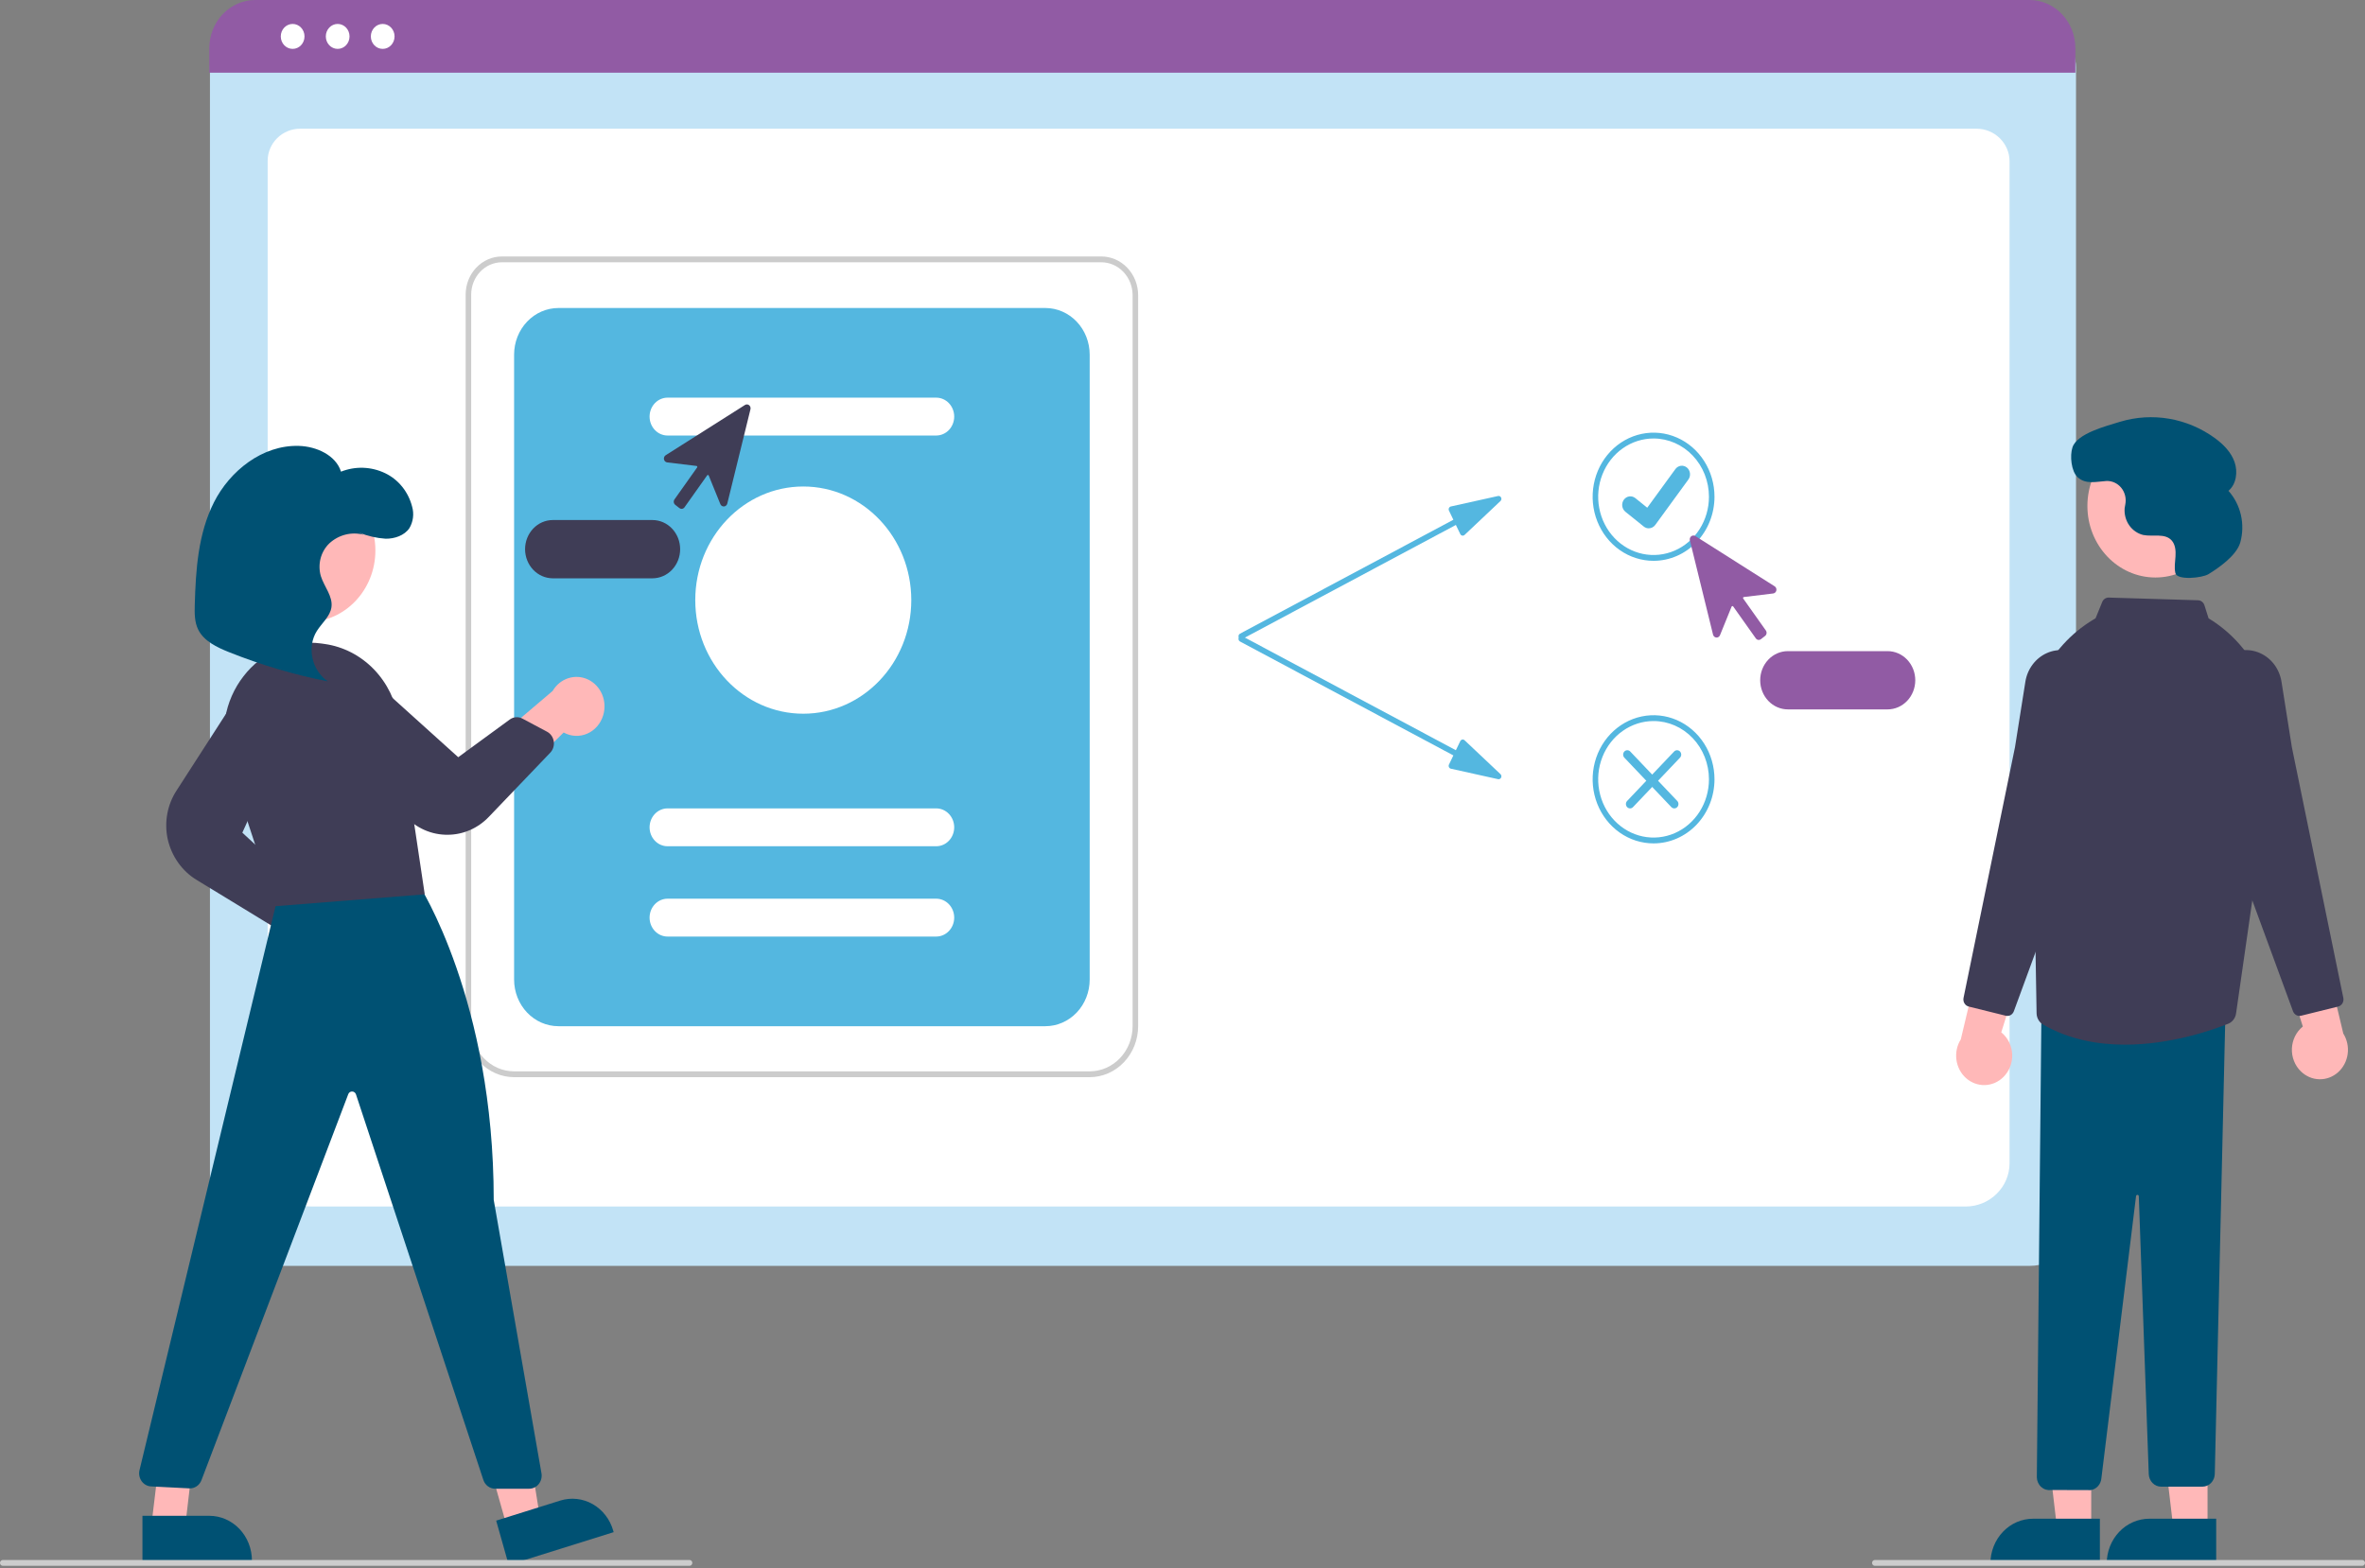<svg width="300" height="199" viewBox="0 0 300 199" fill="none" xmlns="http://www.w3.org/2000/svg">
<rect x="0" y="0" width="300" height="199" fill="#808080" stroke="none"/>
<g clip-path="url(#clip0_104_58)">
<path d="M257.547 160.62H32.428C30.891 160.618 29.418 159.975 28.331 158.832C27.244 157.688 26.633 156.138 26.631 154.521V8.462C26.633 7.278 27.08 6.142 27.877 5.304C28.673 4.467 29.752 3.995 30.878 3.994H259.023C260.168 3.995 261.266 4.475 262.076 5.327C262.886 6.179 263.342 7.334 263.343 8.539V154.521C263.341 156.138 262.73 157.688 261.643 158.832C260.557 159.975 259.083 160.618 257.547 160.62Z" fill="#C2E3F6"/>
<path d="M249.334 153.092H39.529C36.454 153.092 33.952 150.626 33.952 147.596V20.406C33.952 18.159 35.806 16.33 38.085 16.33H250.71C253.027 16.33 254.912 18.189 254.912 20.473V147.596C254.912 150.626 252.41 153.092 249.334 153.092Z" fill="white"/>
<path d="M263.262 9.222H26.55V6.117C26.552 4.495 27.166 2.94 28.257 1.793C29.347 0.646 30.826 0.001 32.367 0H257.445C258.987 0.001 260.465 0.646 261.556 1.793C262.646 2.94 263.26 4.495 263.262 6.117V9.222Z" fill="#915BA4"/>
<path d="M37.122 6.204C37.953 6.204 38.627 5.495 38.627 4.62C38.627 3.746 37.953 3.037 37.122 3.037C36.291 3.037 35.617 3.746 35.617 4.62C35.617 5.495 36.291 6.204 37.122 6.204Z" fill="white"/>
<path d="M42.834 6.204C43.665 6.204 44.338 5.495 44.338 4.62C44.338 3.746 43.665 3.037 42.834 3.037C42.003 3.037 41.329 3.746 41.329 4.62C41.329 5.495 42.003 6.204 42.834 6.204Z" fill="white"/>
<path d="M48.545 6.204C49.376 6.204 50.05 5.495 50.05 4.62C50.05 3.746 49.376 3.037 48.545 3.037C47.714 3.037 47.041 3.746 47.041 4.62C47.041 5.495 47.714 6.204 48.545 6.204Z" fill="white"/>
<path d="M138.226 136.681H65.214C63.585 136.679 62.022 135.997 60.87 134.784C59.717 133.572 59.069 131.927 59.067 130.212V37.38C59.068 36.097 59.553 34.867 60.415 33.961C61.277 33.053 62.446 32.543 63.664 32.542H139.702C140.94 32.543 142.128 33.062 143.003 33.983C143.879 34.904 144.372 36.154 144.373 37.457V130.212C144.371 131.927 143.723 133.572 142.571 134.784C141.418 135.997 139.855 136.679 138.226 136.681ZM63.664 33.281C62.632 33.282 61.642 33.715 60.912 34.483C60.181 35.251 59.771 36.293 59.77 37.38V130.212C59.771 131.731 60.345 133.188 61.366 134.262C62.387 135.336 63.771 135.94 65.214 135.942H138.226C139.669 135.94 141.053 135.336 142.074 134.262C143.095 133.188 143.669 131.731 143.671 130.212V37.457C143.669 36.35 143.251 35.288 142.507 34.506C141.763 33.723 140.754 33.282 139.702 33.281H63.664Z" fill="#CCCCCC"/>
<path d="M70.835 130.212H132.605C134.096 130.212 135.525 129.589 136.579 128.48C137.633 127.371 138.226 125.867 138.226 124.298V44.996C138.226 43.428 137.633 41.923 136.579 40.814C135.525 39.705 134.096 39.082 132.605 39.082H70.835C69.344 39.082 67.915 39.705 66.861 40.814C65.807 41.923 65.214 43.428 65.214 44.996V124.298C65.214 125.867 65.807 127.371 66.861 128.48C67.915 129.589 69.344 130.212 70.835 130.212Z" fill="#54B7E0"/>
<path d="M118.757 55.262H84.683C84.077 55.262 83.496 55.009 83.068 54.559C82.64 54.108 82.399 53.497 82.399 52.86C82.399 52.222 82.64 51.611 83.068 51.161C83.496 50.71 84.077 50.457 84.683 50.457H118.757C119.363 50.457 119.944 50.71 120.372 51.161C120.8 51.611 121.041 52.222 121.041 52.86C121.041 53.497 120.8 54.108 120.372 54.559C119.944 55.009 119.363 55.262 118.757 55.262Z" fill="white"/>
<path d="M118.757 107.379H84.683C84.077 107.379 83.496 107.126 83.068 106.676C82.64 106.225 82.399 105.614 82.399 104.977C82.399 104.34 82.64 103.728 83.068 103.278C83.496 102.827 84.077 102.574 84.683 102.574H118.757C119.363 102.574 119.944 102.827 120.372 103.278C120.8 103.728 121.041 104.34 121.041 104.977C121.041 105.614 120.8 106.225 120.372 106.676C119.944 107.126 119.363 107.379 118.757 107.379Z" fill="white"/>
<path d="M118.757 118.838H84.683C84.077 118.838 83.496 118.585 83.068 118.134C82.64 117.683 82.399 117.072 82.399 116.435C82.399 115.798 82.64 115.187 83.068 114.736C83.496 114.286 84.077 114.033 84.683 114.033H118.757C119.363 114.033 119.944 114.286 120.372 114.736C120.8 115.187 121.041 115.798 121.041 116.435C121.041 117.072 120.8 117.683 120.372 118.134C119.944 118.585 119.363 118.838 118.757 118.838Z" fill="white"/>
<path d="M101.896 90.561C109.462 90.561 115.596 84.107 115.596 76.146C115.596 68.185 109.462 61.731 101.896 61.731C94.329 61.731 88.195 68.185 88.195 76.146C88.195 84.107 94.329 90.561 101.896 90.561Z" fill="white"/>
<path d="M190.028 62.937L184.043 64.265C183.991 64.277 183.941 64.301 183.899 64.336C183.857 64.371 183.822 64.416 183.799 64.467C183.776 64.518 183.764 64.574 183.765 64.631C183.765 64.688 183.778 64.743 183.803 64.794L184.36 65.95L157.296 80.405C157.254 80.427 157.218 80.457 157.188 80.494C157.158 80.531 157.135 80.573 157.121 80.62C157.106 80.666 157.101 80.714 157.104 80.763C157.108 80.811 157.12 80.858 157.141 80.902C157.162 80.945 157.191 80.984 157.226 81.015C157.261 81.047 157.302 81.071 157.346 81.086C157.389 81.101 157.436 81.107 157.482 81.103C157.528 81.099 157.572 81.086 157.614 81.064L184.678 66.609L185.236 67.765C185.26 67.816 185.295 67.859 185.339 67.894C185.382 67.927 185.432 67.951 185.485 67.961C185.538 67.971 185.592 67.969 185.644 67.954C185.696 67.938 185.744 67.911 185.784 67.873L190.335 63.573C190.393 63.519 190.432 63.446 190.446 63.366C190.46 63.286 190.449 63.204 190.414 63.131C190.379 63.059 190.322 63 190.253 62.965C190.183 62.93 190.104 62.92 190.028 62.937Z" fill="#54B7E0"/>
<path d="M190.028 98.867L184.043 97.538C183.991 97.527 183.941 97.502 183.899 97.467C183.857 97.432 183.822 97.388 183.799 97.336C183.776 97.285 183.764 97.229 183.765 97.172C183.765 97.116 183.778 97.06 183.803 97.01L184.36 95.853L157.296 81.398C157.254 81.376 157.218 81.346 157.188 81.309C157.158 81.272 157.135 81.23 157.121 81.184C157.106 81.138 157.101 81.089 157.104 81.04C157.108 80.992 157.12 80.945 157.141 80.902C157.162 80.858 157.191 80.82 157.226 80.788C157.261 80.757 157.302 80.733 157.346 80.718C157.389 80.703 157.436 80.697 157.482 80.7C157.528 80.704 157.572 80.717 157.614 80.739L184.678 95.194L185.236 94.038C185.26 93.988 185.295 93.944 185.339 93.91C185.382 93.876 185.432 93.853 185.485 93.842C185.538 93.832 185.592 93.834 185.644 93.85C185.696 93.865 185.744 93.893 185.784 93.931L190.335 98.23C190.393 98.284 190.432 98.357 190.446 98.437C190.46 98.517 190.449 98.6 190.414 98.672C190.379 98.745 190.322 98.803 190.252 98.838C190.183 98.874 190.104 98.883 190.028 98.867Z" fill="#54B7E0"/>
<path d="M209.755 71.162C208.226 71.162 206.732 70.685 205.461 69.792C204.19 68.898 203.2 67.628 202.615 66.142C202.03 64.657 201.877 63.022 202.175 61.444C202.473 59.867 203.209 58.418 204.29 57.281C205.371 56.143 206.748 55.369 208.247 55.055C209.746 54.741 211.3 54.902 212.712 55.518C214.125 56.133 215.332 57.175 216.181 58.513C217.03 59.85 217.483 61.422 217.483 63.031C217.481 65.186 216.666 67.253 215.217 68.778C213.768 70.302 211.804 71.16 209.755 71.162ZM209.755 55.638C208.365 55.638 207.007 56.072 205.852 56.884C204.696 57.696 203.796 58.851 203.264 60.202C202.732 61.552 202.593 63.039 202.864 64.473C203.135 65.907 203.804 67.224 204.787 68.258C205.77 69.292 207.021 69.996 208.384 70.281C209.747 70.566 211.16 70.42 212.444 69.86C213.727 69.301 214.825 68.353 215.597 67.138C216.369 65.922 216.781 64.493 216.781 63.031C216.779 61.071 216.038 59.192 214.721 57.806C213.403 56.42 211.618 55.64 209.755 55.638Z" fill="#54B7E0"/>
<path d="M209.755 107.016C208.226 107.016 206.732 106.539 205.461 105.646C204.19 104.752 203.2 103.482 202.615 101.996C202.03 100.51 201.877 98.875 202.175 97.298C202.473 95.72 203.209 94.271 204.29 93.134C205.371 91.997 206.748 91.222 208.247 90.909C209.746 90.595 211.3 90.756 212.712 91.371C214.125 91.987 215.332 93.029 216.181 94.366C217.03 95.704 217.483 97.276 217.483 98.884C217.481 101.04 216.666 103.107 215.217 104.632C213.768 106.156 211.804 107.014 209.755 107.016ZM209.755 91.492C208.365 91.492 207.007 91.925 205.852 92.738C204.696 93.55 203.796 94.704 203.264 96.055C202.732 97.406 202.593 98.892 202.864 100.326C203.135 101.76 203.804 103.078 204.787 104.111C205.77 105.145 207.021 105.849 208.384 106.135C209.747 106.42 211.16 106.274 212.444 105.714C213.727 105.154 214.825 104.207 215.597 102.991C216.369 101.776 216.781 100.346 216.781 98.884C216.779 96.924 216.038 95.045 214.721 93.659C213.403 92.273 211.618 91.494 209.755 91.492Z" fill="#54B7E0"/>
<path d="M209.142 67.038C208.919 67.038 208.702 66.962 208.523 66.821L208.512 66.812L206.179 64.935C206.071 64.848 205.981 64.739 205.913 64.615C205.844 64.491 205.8 64.354 205.782 64.212C205.765 64.07 205.774 63.926 205.809 63.787C205.844 63.649 205.905 63.519 205.987 63.406C206.07 63.292 206.174 63.197 206.291 63.125C206.409 63.053 206.539 63.007 206.674 62.988C206.809 62.969 206.946 62.978 207.078 63.016C207.209 63.053 207.333 63.116 207.441 63.204L208.952 64.423L212.522 59.522C212.605 59.408 212.708 59.313 212.826 59.241C212.944 59.169 213.074 59.123 213.208 59.104C213.343 59.086 213.48 59.095 213.612 59.132C213.743 59.169 213.867 59.233 213.975 59.32L213.975 59.32L213.953 59.352L213.975 59.32C214.193 59.496 214.336 59.756 214.372 60.043C214.408 60.33 214.334 60.619 214.167 60.849L209.968 66.611C209.871 66.744 209.746 66.851 209.603 66.925C209.46 66.999 209.303 67.037 209.143 67.036L209.142 67.038Z" fill="#54B7E0"/>
<path d="M206.402 102.413C206.353 102.361 206.314 102.3 206.287 102.233C206.261 102.165 206.247 102.093 206.247 102.021C206.247 101.948 206.261 101.876 206.287 101.808C206.314 101.741 206.353 101.68 206.402 101.629L212.363 95.356C212.462 95.252 212.596 95.194 212.736 95.194C212.875 95.194 213.009 95.252 213.108 95.356C213.207 95.46 213.262 95.601 213.262 95.748C213.262 95.895 213.207 96.036 213.108 96.14L207.147 102.413C207.098 102.464 207.04 102.505 206.976 102.533C206.912 102.561 206.843 102.575 206.774 102.575C206.705 102.575 206.636 102.561 206.572 102.533C206.509 102.505 206.45 102.464 206.402 102.413Z" fill="#54B7E0"/>
<path d="M212.757 102.413C212.806 102.361 212.845 102.3 212.871 102.233C212.898 102.165 212.911 102.093 212.911 102.021C212.911 101.948 212.898 101.876 212.871 101.808C212.845 101.741 212.806 101.68 212.757 101.629L206.795 95.356C206.697 95.252 206.563 95.194 206.423 95.194C206.283 95.194 206.149 95.252 206.05 95.356C205.952 95.46 205.896 95.601 205.896 95.748C205.896 95.895 205.952 96.036 206.05 96.14L212.012 102.413C212.061 102.464 212.119 102.505 212.183 102.533C212.247 102.561 212.315 102.575 212.384 102.575C212.454 102.575 212.522 102.561 212.586 102.533C212.65 102.505 212.708 102.464 212.757 102.413Z" fill="#54B7E0"/>
<path d="M223.1 81.199C223.077 81.199 223.054 81.197 223.031 81.194C222.971 81.184 222.912 81.163 222.859 81.13C222.807 81.097 222.761 81.053 222.724 81.001L219.853 76.949C219.84 76.932 219.824 76.919 219.806 76.91C219.787 76.902 219.766 76.898 219.746 76.901C219.726 76.904 219.707 76.912 219.69 76.924C219.674 76.937 219.661 76.954 219.653 76.974L218.181 80.599C218.143 80.693 218.077 80.772 217.994 80.826C217.911 80.879 217.813 80.903 217.716 80.896C217.619 80.888 217.526 80.848 217.452 80.782C217.377 80.717 217.324 80.628 217.299 80.529L214.361 68.562C214.338 68.467 214.342 68.368 214.373 68.276C214.403 68.184 214.46 68.103 214.534 68.045C214.608 67.987 214.698 67.953 214.79 67.948C214.883 67.943 214.975 67.968 215.054 68.018L225.115 74.396C225.199 74.449 225.264 74.528 225.303 74.622C225.342 74.716 225.351 74.821 225.331 74.921C225.31 75.022 225.26 75.112 225.188 75.181C225.115 75.25 225.024 75.293 224.928 75.305L221.207 75.755C221.187 75.758 221.168 75.766 221.151 75.779C221.135 75.791 221.122 75.808 221.114 75.828C221.106 75.848 221.103 75.869 221.105 75.891C221.108 75.912 221.115 75.932 221.127 75.949L223.999 80.001C224.073 80.105 224.104 80.237 224.086 80.365C224.069 80.494 224.003 80.611 223.904 80.689L223.378 81.101C223.298 81.165 223.2 81.199 223.1 81.199Z" fill="#915BA4"/>
<path d="M239.439 90.013H226.792C225.861 90.013 224.967 89.624 224.308 88.931C223.65 88.237 223.28 87.297 223.28 86.317C223.28 85.337 223.65 84.397 224.308 83.703C224.967 83.01 225.861 82.621 226.792 82.621H239.439C240.37 82.621 241.264 83.01 241.923 83.703C242.582 84.397 242.952 85.337 242.952 86.317C242.952 87.297 242.582 88.237 241.923 88.931C241.264 89.624 240.37 90.013 239.439 90.013Z" fill="#915BA4"/>
<path d="M86.179 64.468L85.653 64.055C85.554 63.977 85.488 63.861 85.47 63.732C85.452 63.603 85.484 63.472 85.558 63.368L88.429 59.316C88.442 59.299 88.449 59.279 88.451 59.257C88.454 59.236 88.451 59.215 88.443 59.195C88.435 59.175 88.422 59.158 88.406 59.145C88.389 59.133 88.37 59.125 88.35 59.122L84.629 58.672C84.532 58.66 84.441 58.617 84.369 58.548C84.297 58.479 84.247 58.388 84.226 58.288C84.205 58.188 84.215 58.083 84.254 57.989C84.292 57.895 84.358 57.816 84.442 57.763L94.502 51.385C94.582 51.335 94.674 51.31 94.766 51.315C94.859 51.32 94.948 51.354 95.023 51.412C95.097 51.47 95.153 51.55 95.184 51.643C95.215 51.735 95.219 51.834 95.196 51.929L92.257 63.895C92.233 63.995 92.18 64.084 92.105 64.149C92.03 64.215 91.938 64.255 91.841 64.263C91.743 64.27 91.646 64.246 91.563 64.192C91.48 64.139 91.414 64.06 91.376 63.966L89.903 60.341C89.895 60.321 89.882 60.304 89.866 60.291C89.85 60.278 89.831 60.27 89.811 60.268C89.79 60.265 89.77 60.269 89.751 60.277C89.733 60.285 89.716 60.299 89.704 60.316L86.832 64.368C86.796 64.42 86.75 64.463 86.697 64.496C86.644 64.53 86.586 64.551 86.525 64.561C86.503 64.564 86.48 64.566 86.457 64.566C86.357 64.566 86.259 64.531 86.179 64.468Z" fill="#3F3D56"/>
<path d="M66.605 69.684C66.606 68.704 66.977 67.764 67.635 67.071C68.294 66.378 69.187 65.989 70.118 65.987H82.764C83.696 65.987 84.59 66.377 85.248 67.07C85.907 67.763 86.277 68.704 86.277 69.684C86.277 70.664 85.907 71.604 85.248 72.297C84.59 72.991 83.696 73.38 82.764 73.38H70.118C69.187 73.379 68.294 72.989 67.635 72.296C66.977 71.603 66.606 70.664 66.605 69.684Z" fill="#3F3D56"/>
<path d="M254.105 136.686C254.485 136.319 254.785 135.868 254.982 135.366C255.179 134.864 255.269 134.322 255.246 133.78C255.223 133.237 255.087 132.706 254.848 132.224C254.608 131.743 254.272 131.322 253.861 130.992L257.789 118.447L251.493 120.243L248.728 131.881C248.248 132.644 248.049 133.565 248.171 134.471C248.292 135.377 248.726 136.204 249.388 136.796C250.051 137.388 250.897 137.704 251.766 137.684C252.636 137.664 253.468 137.309 254.105 136.686Z" fill="#FFB8B8"/>
<path d="M291.869 135.947C291.488 135.58 291.189 135.129 290.992 134.627C290.794 134.125 290.704 133.583 290.727 133.04C290.751 132.497 290.887 131.967 291.126 131.485C291.365 131.003 291.702 130.583 292.112 130.253L288.185 117.708L294.481 119.504L297.245 131.142C297.726 131.904 297.924 132.826 297.803 133.731C297.681 134.637 297.248 135.465 296.585 136.057C295.923 136.649 295.076 136.965 294.207 136.945C293.338 136.925 292.506 136.569 291.869 135.947Z" fill="#FFB8B8"/>
<path d="M273.415 73.278C278.181 73.278 282.043 69.213 282.043 64.2C282.043 59.186 278.181 55.121 273.415 55.121C268.65 55.121 264.787 59.186 264.787 64.2C264.787 69.213 268.65 73.278 273.415 73.278Z" fill="#FFB8B8"/>
<path d="M265.271 194.186H260.965L258.915 176.707H265.272L265.271 194.186Z" fill="#FFB8B8"/>
<path d="M266.369 198.579L252.483 198.578V198.393C252.483 197.646 252.623 196.907 252.894 196.217C253.166 195.527 253.564 194.9 254.066 194.372C254.568 193.844 255.164 193.425 255.819 193.139C256.475 192.853 257.178 192.706 257.888 192.706L266.37 192.707L266.369 198.579Z" fill="#005173"/>
<path d="M280.025 194.186H275.719L273.67 176.707H280.026L280.025 194.186Z" fill="#FFB8B8"/>
<path d="M281.124 198.579L267.237 198.578V198.393C267.237 197.646 267.377 196.907 267.648 196.217C267.92 195.527 268.318 194.9 268.82 194.372C269.322 193.844 269.918 193.425 270.574 193.139C271.229 192.853 271.932 192.706 272.642 192.706L281.124 192.707L281.124 198.579Z" fill="#005173"/>
<path d="M265.201 189.077L260.142 189.062C259.925 189.091 259.705 189.072 259.496 189.006C259.286 188.94 259.092 188.828 258.927 188.678C258.758 188.526 258.621 188.338 258.525 188.127C258.43 187.915 258.377 187.685 258.372 187.451L258.955 128.541L282.3 128.296L280.946 187.016C280.938 187.451 280.768 187.866 280.473 188.169C280.177 188.473 279.779 188.642 279.366 188.64H274.149C273.74 188.641 273.346 188.475 273.051 188.176C272.756 187.877 272.584 187.469 272.57 187.039L271.307 151.795C271.307 151.771 271.303 151.748 271.294 151.726C271.286 151.704 271.273 151.684 271.257 151.667C271.241 151.651 271.221 151.638 271.2 151.629C271.179 151.62 271.157 151.616 271.134 151.617C271.089 151.616 271.045 151.633 271.012 151.665C270.979 151.698 270.959 151.742 270.956 151.79L266.563 187.552C266.536 187.932 266.386 188.291 266.138 188.568C265.89 188.846 265.559 189.025 265.201 189.077Z" fill="#005173"/>
<path d="M269.556 132.554C266.107 132.554 262.462 131.906 259.171 130.01C258.925 129.869 258.719 129.662 258.573 129.409C258.427 129.157 258.347 128.869 258.341 128.574L257.881 101.688L257.234 95.935C256.846 92.513 257.425 89.046 258.899 85.969C260.374 82.891 262.678 80.34 265.524 78.633L265.823 78.453L266.665 76.385C266.734 76.214 266.85 76.069 266.999 75.969C267.147 75.869 267.321 75.819 267.497 75.825L278.824 76.166C279.004 76.172 279.178 76.235 279.322 76.348C279.466 76.461 279.575 76.618 279.632 76.797L280.158 78.458C283.065 80.214 285.398 82.856 286.849 86.035C288.3 89.214 288.801 92.781 288.286 96.266L283.644 128.597C283.602 128.888 283.488 129.162 283.312 129.391C283.137 129.62 282.907 129.797 282.646 129.902C280.591 130.723 275.352 132.554 269.556 132.554Z" fill="#3F3D56"/>
<path d="M291.69 128.909C291.513 128.908 291.339 128.852 291.193 128.747C291.047 128.641 290.934 128.492 290.869 128.318L285.118 112.655L280.415 88.254C280.237 87.333 280.319 86.378 280.652 85.506C280.984 84.634 281.552 83.884 282.285 83.348C282.918 82.884 283.653 82.597 284.42 82.512C285.187 82.427 285.963 82.548 286.673 82.864C287.384 83.179 288.008 83.678 288.486 84.315C288.964 84.952 289.281 85.706 289.408 86.507L290.724 94.816L297.252 126.625C297.299 126.862 297.257 127.108 297.134 127.313C297.012 127.517 296.818 127.663 296.594 127.719L291.89 128.884C291.824 128.9 291.757 128.909 291.69 128.909Z" fill="#3F3D56"/>
<path d="M254.635 128.909C254.567 128.909 254.5 128.9 254.435 128.884L249.73 127.719C249.507 127.663 249.313 127.517 249.19 127.313C249.068 127.108 249.026 126.862 249.073 126.625L255.602 94.808L256.917 86.507C257.043 85.706 257.361 84.952 257.839 84.315C258.317 83.678 258.941 83.179 259.651 82.864C260.362 82.548 261.137 82.427 261.905 82.512C262.672 82.597 263.406 82.884 264.04 83.348C264.773 83.884 265.341 84.634 265.673 85.506C266.005 86.378 266.088 87.333 265.91 88.254L261.215 112.625L255.455 128.318C255.391 128.492 255.278 128.641 255.132 128.747C254.985 128.852 254.812 128.908 254.635 128.909Z" fill="#3F3D56"/>
<path d="M280.131 72.86C279.332 73.344 276.175 73.664 275.95 72.724L275.945 72.703C275.788 72.014 275.918 71.295 275.963 70.588C276.008 69.881 275.943 69.105 275.485 68.585C274.632 67.616 273.115 68.129 271.881 67.885C271.159 67.715 270.52 67.274 270.084 66.644C269.648 66.015 269.446 65.24 269.514 64.465C269.531 64.317 269.559 64.17 269.59 64.023C269.667 63.651 269.661 63.265 269.572 62.895C269.484 62.526 269.315 62.182 269.079 61.893C268.843 61.604 268.547 61.376 268.213 61.227C267.88 61.078 267.518 61.013 267.156 61.036C265.91 61.111 264.565 61.509 263.533 60.537C262.736 59.786 262.541 57.831 262.892 56.767C263.481 54.978 267.252 54.042 268.899 53.527C270.936 52.908 273.079 52.774 275.171 53.136C277.263 53.497 279.252 54.344 280.994 55.616C282.035 56.387 283.006 57.356 283.449 58.612C283.893 59.867 283.679 61.45 282.679 62.279C283.454 63.142 284 64.205 284.262 65.36C284.523 66.515 284.492 67.722 284.171 68.861C283.677 70.535 281.32 72.14 280.131 72.86Z" fill="#005173"/>
<path d="M39.895 123.126C39.382 123.071 38.885 122.899 38.442 122.621C37.998 122.343 37.617 121.966 37.327 121.517C37.037 121.067 36.844 120.556 36.761 120.02C36.679 119.483 36.71 118.934 36.851 118.412L26.567 110.837L32.632 108.31L41.468 115.891C42.287 116.198 42.97 116.811 43.388 117.613C43.806 118.416 43.93 119.351 43.736 120.243C43.542 121.135 43.044 121.921 42.336 122.452C41.628 122.983 40.76 123.223 39.895 123.126Z" fill="#FFB8B8"/>
<path d="M34.311 117.368L24.998 111.684C24.062 111.128 23.247 110.372 22.603 109.467C21.96 108.561 21.503 107.524 21.261 106.422C21.043 105.379 21.03 104.301 21.223 103.252C21.416 102.204 21.811 101.209 22.384 100.328L30.093 88.363C30.639 87.516 31.468 86.918 32.415 86.687C33.362 86.457 34.356 86.612 35.2 87.12C36.043 87.629 36.672 88.454 36.962 89.43C37.251 90.406 37.179 91.462 36.761 92.385L30.741 105.656L36.839 111.306C37.05 111.502 37.207 111.753 37.295 112.034C37.383 112.315 37.399 112.616 37.34 112.905L36.649 116.279C36.598 116.536 36.489 116.776 36.331 116.98C36.174 117.183 35.972 117.345 35.744 117.45C35.516 117.557 35.267 117.606 35.018 117.591C34.769 117.577 34.526 117.5 34.311 117.368Z" fill="#3F3D56"/>
<path d="M76.509 90.78C76.352 91.298 76.09 91.773 75.74 92.173C75.391 92.573 74.962 92.887 74.484 93.093C74.006 93.3 73.491 93.394 72.975 93.368C72.46 93.343 71.955 93.198 71.498 92.945L62.338 101.977L61.235 95.212L70.103 87.672C70.558 86.893 71.268 86.315 72.1 86.05C72.932 85.784 73.828 85.849 74.618 86.232C75.407 86.615 76.036 87.29 76.384 88.128C76.733 88.966 76.777 89.91 76.509 90.78Z" fill="#FFB8B8"/>
<path d="M38.99 78.924C43.755 78.924 47.618 74.86 47.618 69.846C47.618 64.832 43.755 60.767 38.99 60.767C34.225 60.767 30.362 64.832 30.362 69.846C30.362 74.86 34.225 78.924 38.99 78.924Z" fill="#FFB8B8"/>
<path d="M64.394 194.039L68.522 192.747L65.749 175.379L59.656 177.286L64.394 194.039Z" fill="#FFB8B8"/>
<path d="M62.94 192.95L71.069 190.405C71.75 190.192 72.463 190.122 73.169 190.2C73.876 190.277 74.56 190.499 75.184 190.855C75.808 191.211 76.36 191.692 76.807 192.272C77.255 192.852 77.589 193.519 77.791 194.235L77.842 194.412L64.532 198.579L62.94 192.95Z" fill="#005173"/>
<path d="M19.17 193.816H23.476L25.525 176.338H21.277L19.17 193.816Z" fill="#FFB8B8"/>
<path d="M18.071 192.337L26.553 192.337H26.553C27.263 192.337 27.966 192.484 28.621 192.769C29.277 193.055 29.873 193.474 30.375 194.002C30.877 194.53 31.275 195.157 31.547 195.847C31.818 196.537 31.958 197.277 31.958 198.024V198.209L18.071 198.209L18.071 192.337Z" fill="#005173"/>
<path d="M61.313 187.783L45.158 138.872C45.124 138.764 45.059 138.67 44.972 138.604C44.885 138.537 44.781 138.5 44.673 138.499C44.565 138.493 44.458 138.523 44.367 138.586C44.277 138.649 44.208 138.741 44.172 138.848L25.557 187.811C25.436 188.133 25.222 188.407 24.945 188.594C24.667 188.782 24.341 188.873 24.013 188.855L19.154 188.607C18.92 188.595 18.692 188.528 18.485 188.412C18.279 188.296 18.099 188.133 17.96 187.934C17.821 187.736 17.725 187.508 17.68 187.266C17.635 187.024 17.641 186.775 17.699 186.536L35.306 113.519L52.971 112.002L53.087 112.177C53.182 112.322 62.634 126.963 62.628 152.241L68.685 186.936C68.727 187.176 68.718 187.423 68.659 187.659C68.6 187.894 68.493 188.114 68.345 188.301C68.196 188.489 68.011 188.639 67.801 188.743C67.591 188.846 67.362 188.9 67.13 188.9H62.806C62.478 188.9 62.158 188.792 61.89 188.592C61.623 188.392 61.421 188.109 61.313 187.783Z" fill="#005173"/>
<path d="M29.01 96.957C28.388 95.085 28.235 93.076 28.564 91.123C28.893 89.17 29.695 87.339 30.891 85.806C32.059 84.282 33.58 83.099 35.307 82.371C37.035 81.644 38.912 81.396 40.757 81.651C40.903 81.672 41.049 81.693 41.193 81.714C43.542 82.047 45.725 83.171 47.417 84.918C49.109 86.664 50.218 88.939 50.58 91.404L53.879 113.481L35.071 114.975L34.936 114.985L29.01 96.957Z" fill="#3F3D56"/>
<path d="M56.456 105.916C55.426 105.879 54.416 105.617 53.488 105.146C52.56 104.676 51.735 104.008 51.066 103.185L42.169 92.333C41.479 91.519 41.118 90.454 41.163 89.365C41.19 88.795 41.333 88.238 41.581 87.731C41.83 87.224 42.178 86.779 42.603 86.424C43.304 85.835 44.178 85.522 45.075 85.538C45.972 85.554 46.836 85.898 47.518 86.512L58.128 96.08L64.656 91.302C64.89 91.13 65.164 91.029 65.448 91.008C65.733 90.987 66.018 91.048 66.272 91.183L69.397 92.847C69.62 92.966 69.813 93.139 69.96 93.352C70.108 93.565 70.205 93.812 70.244 94.072C70.283 94.332 70.263 94.598 70.185 94.849C70.107 95.099 69.974 95.326 69.796 95.512L62.028 103.629C61.336 104.358 60.514 104.935 59.609 105.329C58.704 105.722 57.734 105.923 56.755 105.921C56.656 105.921 56.556 105.92 56.456 105.916Z" fill="#3F3D56"/>
<path d="M45.551 67.579C46.625 68.017 47.757 68.279 48.907 68.356C50.064 68.371 51.294 67.949 51.927 67.022C52.169 66.617 52.326 66.162 52.386 65.687C52.446 65.213 52.408 64.73 52.274 64.273C52.034 63.345 51.603 62.484 51.011 61.752C50.419 61.02 49.68 60.435 48.848 60.038C47.974 59.62 47.03 59.389 46.07 59.356C45.111 59.324 44.154 59.491 43.257 59.848C42.607 57.772 40.162 56.642 37.899 56.578C33.276 56.447 29.143 59.764 27.134 63.752C25.126 67.74 24.832 72.299 24.707 76.725C24.677 77.804 24.664 78.93 25.15 79.904C25.874 81.355 27.518 82.137 29.068 82.756C33.132 84.379 37.325 85.619 41.597 86.462C39.546 85.083 38.895 82.113 40.195 80.061C40.83 79.056 41.874 78.22 42.043 77.057C42.246 75.663 41.115 74.443 40.697 73.093C40.485 72.363 40.476 71.584 40.669 70.847C40.862 70.111 41.251 69.448 41.789 68.935C42.374 68.4 43.075 68.022 43.829 67.834C44.584 67.645 45.371 67.652 46.123 67.854" fill="#005173"/>
<path d="M87.471 198.683H0.351C0.258 198.683 0.169 198.644 0.103 198.575C0.037 198.506 0 198.412 0 198.313C0 198.215 0.037 198.121 0.103 198.052C0.169 197.983 0.258 197.944 0.351 197.944H87.471C87.564 197.944 87.653 197.983 87.719 198.052C87.785 198.121 87.822 198.215 87.822 198.313C87.822 198.412 87.785 198.506 87.719 198.575C87.653 198.644 87.564 198.683 87.471 198.683Z" fill="#CCCCCC"/>
<path d="M299.649 198.683H237.822C237.729 198.683 237.639 198.644 237.574 198.575C237.508 198.506 237.471 198.412 237.471 198.313C237.471 198.215 237.508 198.121 237.574 198.052C237.639 197.983 237.729 197.944 237.822 197.944H299.649C299.742 197.944 299.831 197.983 299.897 198.052C299.963 198.121 300 198.215 300 198.313C300 198.412 299.963 198.506 299.897 198.575C299.831 198.644 299.742 198.683 299.649 198.683Z" fill="#CCCCCC"/>
</g>
<defs>
<clipPath id="clip0_104_58">
<rect width="300" height="198.683" fill="white"/>
</clipPath>
</defs>
</svg>
